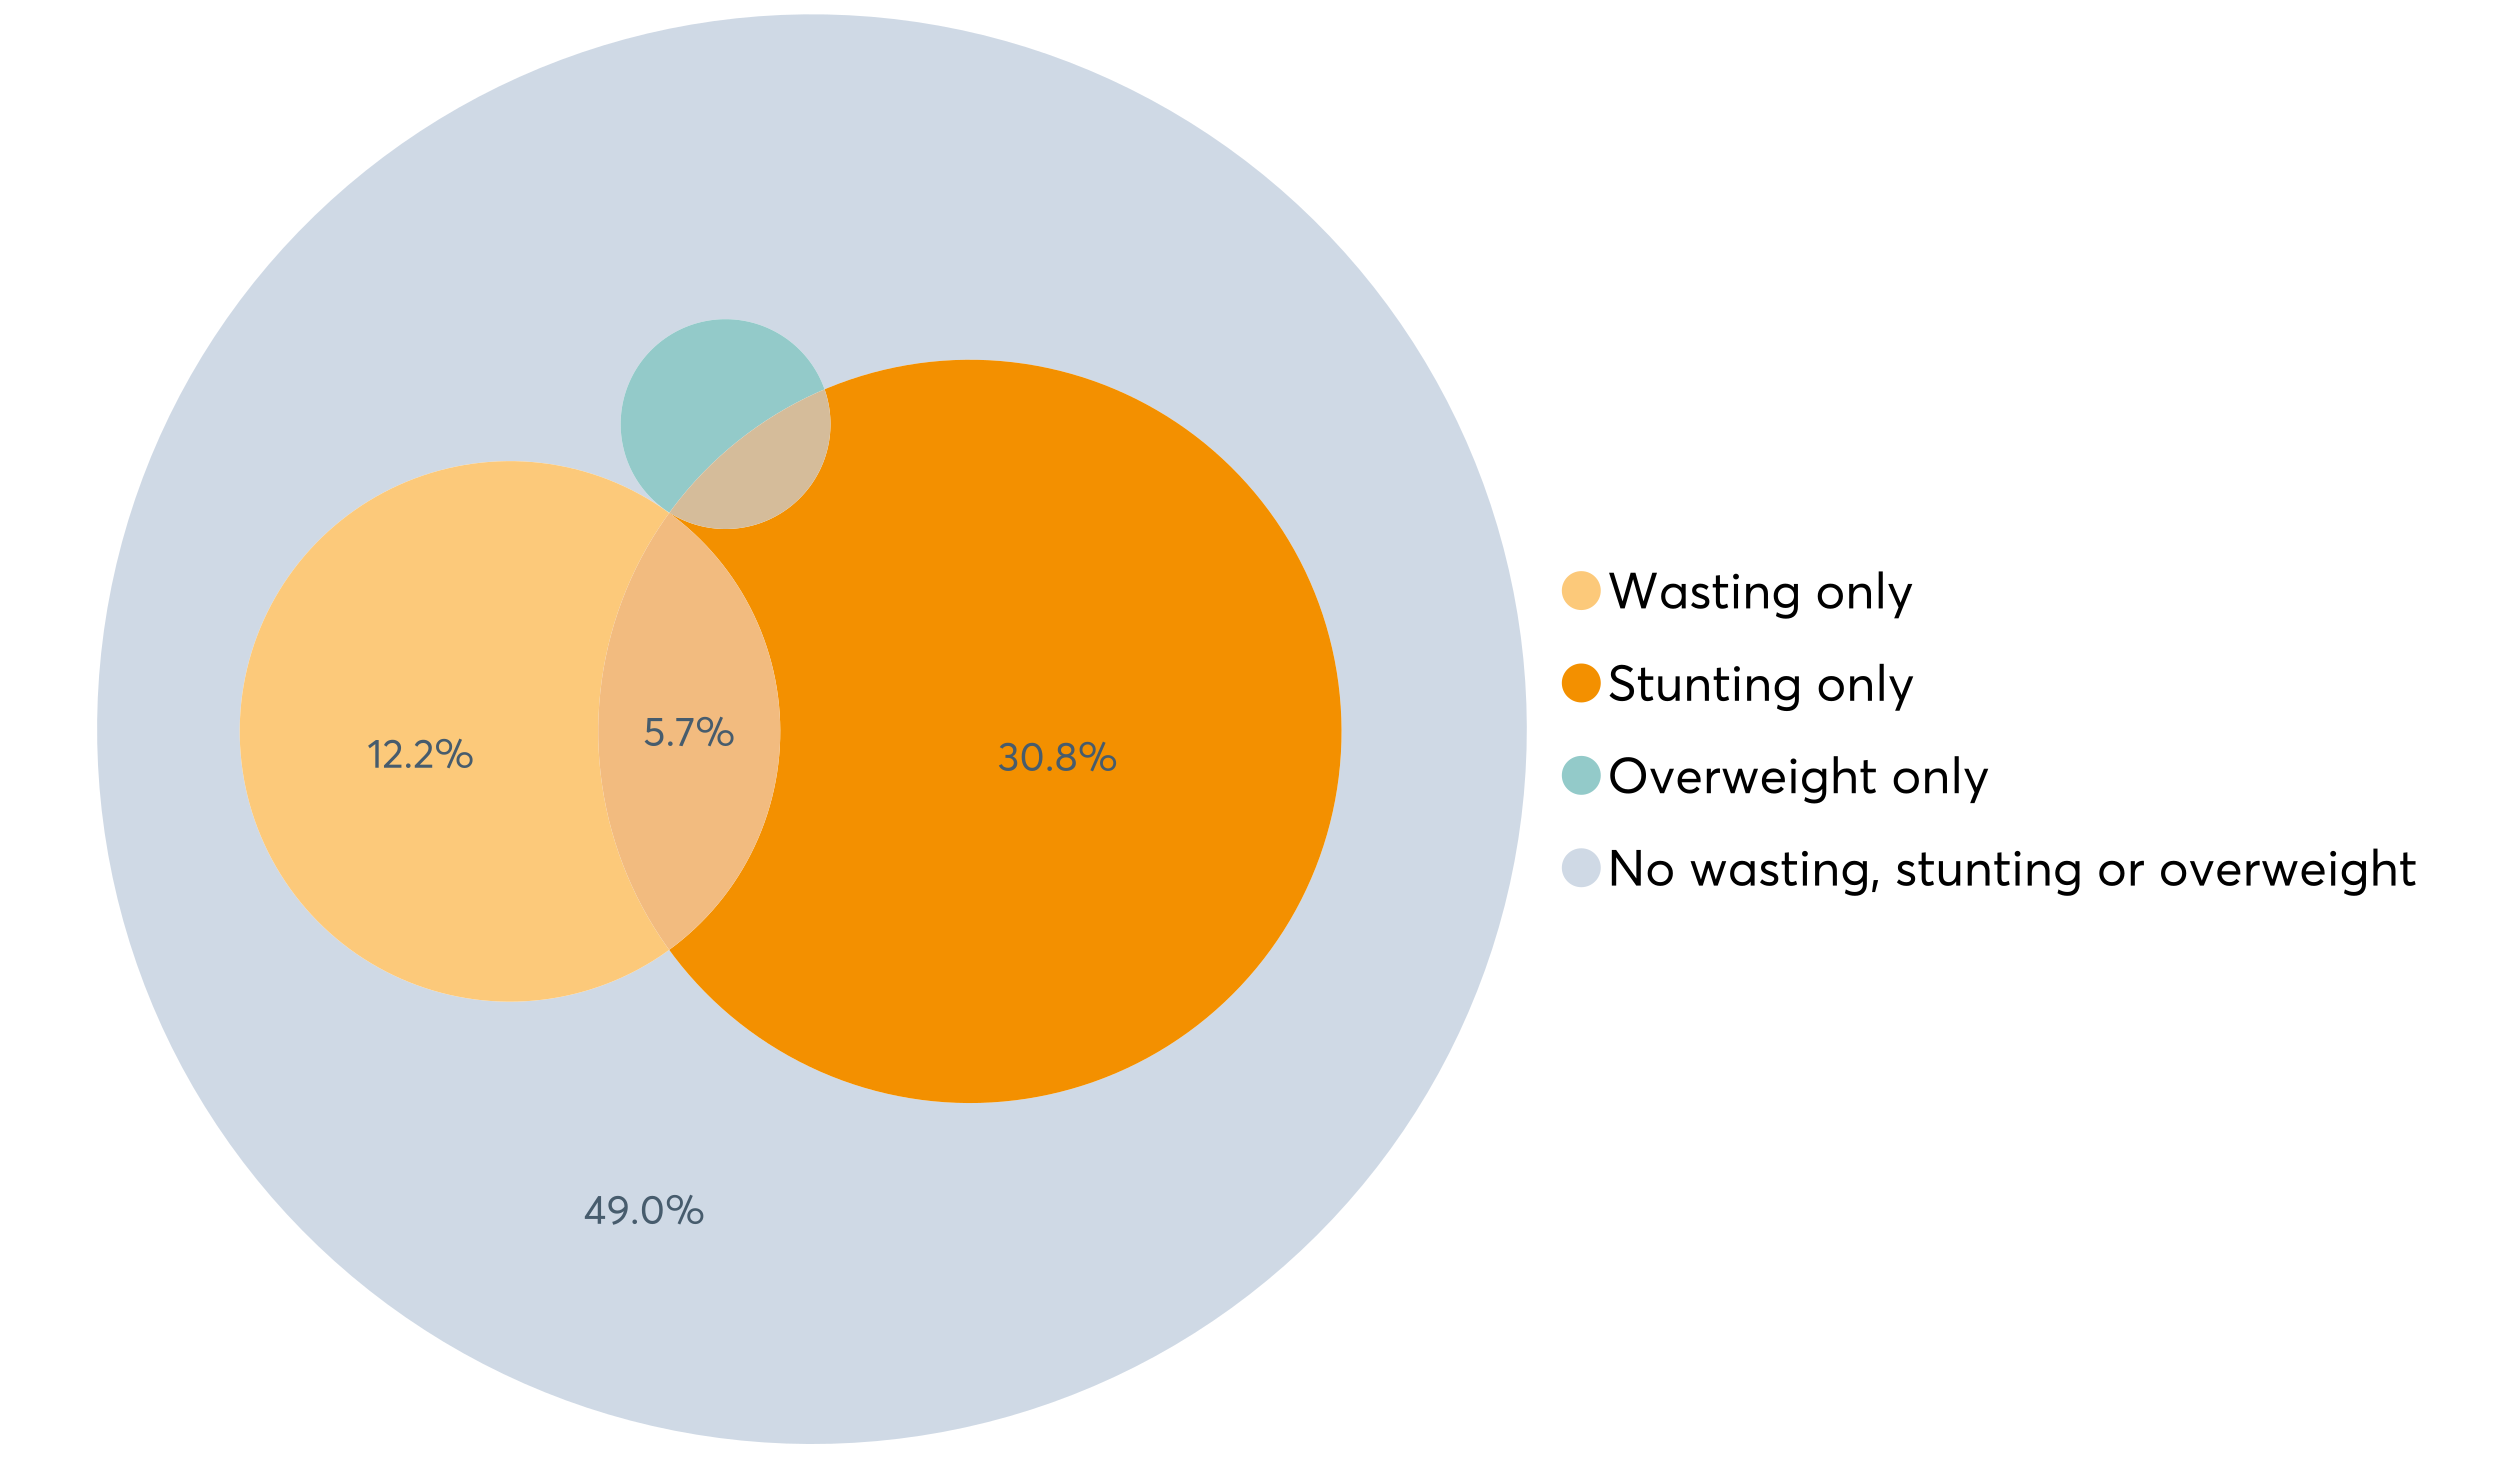 <?xml version="1.0" encoding="UTF-8"?>
<svg xmlns="http://www.w3.org/2000/svg" xmlns:xlink="http://www.w3.org/1999/xlink" width="1234.286pt" height="720pt" viewBox="0 0 1234.286 720" version="1.1">
<defs>
<g>
<symbol overflow="visible" id="glyph0-0">
<path style="stroke:none;" d=""/>
</symbol>
<symbol overflow="visible" id="glyph0-1">
<path style="stroke:none;" d="M 22.234 -17.609 L 24.547 -17.609 L 18.906 0 L 16.828 0 L 12.75 -14.438 L 12.734 -14.438 L 8.578 0 L 6.5 0 L 0.875 -17.609 L 3.172 -17.609 L 7.516 -3.547 L 7.562 -3.547 L 11.531 -17.609 L 13.891 -17.609 L 17.859 -3.5 L 17.891 -3.5 Z M 22.234 -17.609 "/>
</symbol>
<symbol overflow="visible" id="glyph0-2">
<path style="stroke:none;" d="M 11.297 -12.078 L 13.297 -12.078 L 13.297 0 L 11.359 0 L 11.359 -1.906 L 11.344 -1.906 C 10.312 -0.531 8.906 0.156 7.125 0.156 C 5.414 0.156 4 -0.406 2.875 -1.531 C 1.75 -2.656 1.188 -4.129 1.188 -5.953 C 1.188 -7.742 1.742 -9.238 2.859 -10.438 C 3.984 -11.633 5.395 -12.234 7.094 -12.234 C 8.812 -12.234 10.203 -11.578 11.266 -10.266 L 11.297 -10.266 Z M 7.297 -1.688 C 8.422 -1.688 9.379 -2.086 10.172 -2.891 C 10.961 -3.691 11.359 -4.711 11.359 -5.953 C 11.359 -7.191 10.973 -8.238 10.203 -9.094 C 9.441 -9.945 8.477 -10.375 7.312 -10.375 C 6.156 -10.375 5.18 -9.961 4.391 -9.141 C 3.609 -8.328 3.219 -7.266 3.219 -5.953 C 3.219 -4.711 3.594 -3.691 4.344 -2.891 C 5.102 -2.086 6.086 -1.688 7.297 -1.688 Z M 7.297 -1.688 "/>
</symbol>
<symbol overflow="visible" id="glyph0-3">
<path style="stroke:none;" d="M 5.609 0.156 C 3.734 0.156 2.156 -0.426 0.875 -1.594 L 1.906 -3.094 C 2.945 -2.133 4.18 -1.656 5.609 -1.656 C 6.305 -1.656 6.859 -1.812 7.266 -2.125 C 7.68 -2.445 7.891 -2.832 7.891 -3.281 C 7.891 -3.738 7.688 -4.086 7.281 -4.328 C 6.875 -4.566 6.164 -4.859 5.156 -5.203 C 5.094 -5.223 5.047 -5.242 5.016 -5.266 C 3.836 -5.672 2.938 -6.141 2.312 -6.672 C 1.695 -7.203 1.391 -7.973 1.391 -8.984 C 1.391 -9.91 1.766 -10.68 2.516 -11.297 C 3.266 -11.922 4.223 -12.234 5.391 -12.234 C 6.922 -12.234 8.301 -11.738 9.531 -10.75 L 8.484 -9.156 C 7.523 -9.977 6.457 -10.391 5.281 -10.391 C 4.801 -10.391 4.367 -10.258 3.984 -10 C 3.609 -9.738 3.422 -9.398 3.422 -8.984 C 3.422 -8.555 3.609 -8.207 3.984 -7.938 C 4.359 -7.676 4.93 -7.395 5.703 -7.094 C 5.836 -7.039 6.082 -6.945 6.438 -6.812 C 6.789 -6.688 7.023 -6.598 7.141 -6.547 C 7.254 -6.492 7.453 -6.406 7.734 -6.281 C 8.016 -6.164 8.207 -6.078 8.312 -6.016 C 8.414 -5.961 8.566 -5.867 8.766 -5.734 C 8.973 -5.598 9.113 -5.477 9.188 -5.375 C 9.258 -5.281 9.359 -5.148 9.484 -4.984 C 9.609 -4.816 9.695 -4.656 9.75 -4.5 C 9.801 -4.344 9.844 -4.16 9.875 -3.953 C 9.906 -3.742 9.922 -3.523 9.922 -3.297 C 9.922 -2.305 9.547 -1.484 8.797 -0.828 C 8.055 -0.172 6.992 0.156 5.609 0.156 Z M 5.609 0.156 "/>
</symbol>
<symbol overflow="visible" id="glyph0-4">
<path style="stroke:none;" d="M 5.328 0.156 C 3.234 0.156 2.188 -1.094 2.188 -3.594 L 2.188 -10.344 L 0.641 -10.344 L 0.641 -12.078 L 2.188 -12.078 L 2.188 -16.203 L 4.188 -16.422 L 4.188 -12.078 L 8.219 -12.078 L 8.219 -10.344 L 4.188 -10.344 L 4.188 -3.891 C 4.188 -3.148 4.297 -2.602 4.516 -2.25 C 4.742 -1.906 5.133 -1.734 5.688 -1.734 C 6.312 -1.734 6.988 -1.941 7.719 -2.359 L 8.266 -0.594 C 7.367 -0.094 6.391 0.156 5.328 0.156 Z M 5.328 0.156 "/>
</symbol>
<symbol overflow="visible" id="glyph0-5">
<path style="stroke:none;" d="M 3.094 -14.312 C 2.688 -14.312 2.344 -14.445 2.062 -14.719 C 1.789 -15 1.656 -15.336 1.656 -15.734 C 1.656 -16.129 1.789 -16.461 2.062 -16.734 C 2.344 -17.004 2.688 -17.141 3.094 -17.141 C 3.5 -17.141 3.844 -17 4.125 -16.719 C 4.406 -16.438 4.547 -16.109 4.547 -15.734 C 4.547 -15.336 4.406 -15 4.125 -14.719 C 3.844 -14.445 3.5 -14.312 3.094 -14.312 Z M 2.078 0 L 2.078 -12.078 L 4.094 -12.078 L 4.094 0 Z M 2.078 0 "/>
</symbol>
<symbol overflow="visible" id="glyph0-6">
<path style="stroke:none;" d="M 8.344 -12.234 C 9.676 -12.234 10.727 -11.805 11.5 -10.953 C 12.281 -10.098 12.672 -8.836 12.672 -7.172 L 12.672 0 L 10.672 0 L 10.672 -6.594 C 10.672 -9.113 9.688 -10.375 7.719 -10.375 C 6.562 -10.375 5.641 -9.988 4.953 -9.219 C 4.266 -8.445 3.922 -7.383 3.922 -6.031 L 3.922 0 L 1.906 0 L 1.906 -12.078 L 3.922 -12.078 L 3.922 -9.969 L 3.938 -9.969 C 5 -11.477 6.469 -12.234 8.344 -12.234 Z M 8.344 -12.234 "/>
</symbol>
<symbol overflow="visible" id="glyph0-7">
<path style="stroke:none;" d="M 11.094 -12.078 L 13.078 -12.078 L 13.078 -0.922 C 13.078 0.93 12.594 2.391 11.625 3.453 C 10.656 4.523 9.16 5.062 7.141 5.062 C 5.328 5.062 3.691 4.625 2.234 3.75 L 2.703 1.891 C 4.211 2.734 5.66 3.156 7.047 3.156 C 8.348 3.156 9.348 2.816 10.047 2.141 C 10.754 1.473 11.109 0.629 11.109 -0.391 L 11.109 -2.078 L 11.062 -2.078 C 10.051 -0.836 8.688 -0.219 6.969 -0.219 C 5.312 -0.219 3.922 -0.77 2.797 -1.875 C 1.672 -2.988 1.109 -4.43 1.109 -6.203 C 1.109 -7.922 1.66 -9.352 2.766 -10.5 C 3.867 -11.656 5.238 -12.234 6.875 -12.234 C 8.57 -12.234 9.961 -11.617 11.047 -10.391 L 11.094 -10.391 Z M 7.125 -2.109 C 8.332 -2.109 9.305 -2.5 10.047 -3.281 C 10.797 -4.07 11.172 -5.078 11.172 -6.297 C 11.172 -7.492 10.785 -8.469 10.016 -9.219 C 9.242 -9.969 8.281 -10.344 7.125 -10.344 C 5.977 -10.344 5.031 -9.957 4.281 -9.188 C 3.539 -8.426 3.172 -7.457 3.172 -6.281 C 3.172 -5.02 3.551 -4.008 4.312 -3.25 C 5.07 -2.488 6.008 -2.109 7.125 -2.109 Z M 7.125 -2.109 "/>
</symbol>
<symbol overflow="visible" id="glyph0-8">
<path style="stroke:none;" d=""/>
</symbol>
<symbol overflow="visible" id="glyph0-9">
<path style="stroke:none;" d="M 7.422 0.156 C 5.566 0.156 4.062 -0.43 2.906 -1.609 C 1.75 -2.785 1.172 -4.258 1.172 -6.031 C 1.172 -7.801 1.75 -9.273 2.906 -10.453 C 4.062 -11.641 5.566 -12.234 7.422 -12.234 C 9.203 -12.234 10.68 -11.656 11.859 -10.5 C 13.035 -9.344 13.625 -7.852 13.625 -6.031 C 13.625 -4.207 13.035 -2.719 11.859 -1.562 C 10.68 -0.414 9.203 0.156 7.422 0.156 Z M 7.422 -1.688 C 8.598 -1.688 9.586 -2.094 10.391 -2.906 C 11.191 -3.727 11.594 -4.77 11.594 -6.031 C 11.594 -7.301 11.191 -8.344 10.391 -9.156 C 9.598 -9.969 8.609 -10.375 7.422 -10.375 C 6.18 -10.375 5.164 -9.953 4.375 -9.109 C 3.594 -8.273 3.203 -7.242 3.203 -6.016 C 3.203 -4.797 3.594 -3.77 4.375 -2.938 C 5.164 -2.102 6.18 -1.688 7.422 -1.688 Z M 7.422 -1.688 "/>
</symbol>
<symbol overflow="visible" id="glyph0-10">
<path style="stroke:none;" d="M 2.078 0 L 2.078 -18.266 L 4.094 -18.266 L 4.094 0 Z M 2.078 0 "/>
</symbol>
<symbol overflow="visible" id="glyph0-11">
<path style="stroke:none;" d="M 10.344 -12.078 L 12.484 -12.078 L 5.656 4.906 L 3.516 4.906 L 5.688 -0.5 L 0.578 -12.078 L 2.734 -12.078 L 6.656 -2.875 L 6.703 -2.875 Z M 10.344 -12.078 "/>
</symbol>
<symbol overflow="visible" id="glyph0-12">
<path style="stroke:none;" d="M 7.344 0.156 C 4.875 0.156 2.789 -0.754 1.094 -2.578 L 2.484 -4.219 C 3.098 -3.457 3.844 -2.879 4.719 -2.484 C 5.594 -2.086 6.477 -1.891 7.375 -1.891 C 8.457 -1.891 9.328 -2.129 9.984 -2.609 C 10.641 -3.086 10.969 -3.75 10.969 -4.594 C 10.969 -5.051 10.891 -5.445 10.734 -5.781 C 10.578 -6.113 10.305 -6.406 9.922 -6.656 C 9.547 -6.914 9.176 -7.125 8.812 -7.281 C 8.457 -7.438 7.953 -7.641 7.297 -7.891 C 7.18 -7.941 7.086 -7.973 7.016 -7.984 C 6.367 -8.223 5.844 -8.426 5.438 -8.594 C 5.039 -8.77 4.582 -9.016 4.062 -9.328 C 3.539 -9.641 3.133 -9.957 2.844 -10.281 C 2.551 -10.602 2.297 -11.008 2.078 -11.5 C 1.867 -11.988 1.766 -12.531 1.766 -13.125 C 1.766 -14.438 2.285 -15.535 3.328 -16.422 C 4.367 -17.316 5.641 -17.773 7.141 -17.797 C 9.129 -17.797 10.992 -17.109 12.734 -15.734 L 11.406 -14.047 C 10.039 -15.203 8.617 -15.781 7.141 -15.781 C 6.285 -15.781 5.551 -15.551 4.938 -15.094 C 4.32 -14.645 4.016 -14.02 4.016 -13.219 C 4.016 -12.895 4.082 -12.594 4.219 -12.312 C 4.352 -12.039 4.5 -11.816 4.656 -11.641 C 4.82 -11.473 5.113 -11.281 5.531 -11.062 C 5.945 -10.852 6.273 -10.691 6.516 -10.578 C 6.754 -10.473 7.172 -10.305 7.766 -10.078 C 9.586 -9.379 10.785 -8.832 11.359 -8.438 C 12.598 -7.594 13.219 -6.383 13.219 -4.812 C 13.219 -3.258 12.645 -2.039 11.5 -1.156 C 10.352 -0.281 8.969 0.156 7.344 0.156 Z M 7.344 0.156 "/>
</symbol>
<symbol overflow="visible" id="glyph0-13">
<path style="stroke:none;" d="M 10.203 -12.078 L 12.203 -12.078 L 12.203 0 L 10.203 0 L 10.203 -2.016 L 10.172 -2.016 C 9.16 -0.566 7.836 0.156 6.203 0.156 C 4.766 0.156 3.645 -0.258 2.844 -1.094 C 2.051 -1.938 1.656 -3.203 1.656 -4.891 L 1.656 -12.078 L 3.672 -12.078 L 3.672 -5.453 C 3.672 -4.117 3.914 -3.156 4.406 -2.562 C 4.895 -1.977 5.633 -1.688 6.625 -1.688 C 7.613 -1.688 8.457 -2.094 9.156 -2.906 C 9.852 -3.727 10.203 -4.836 10.203 -6.234 Z M 10.203 -12.078 "/>
</symbol>
<symbol overflow="visible" id="glyph0-14">
<path style="stroke:none;" d="M 10.328 0.156 C 7.711 0.156 5.582 -0.691 3.938 -2.391 C 2.289 -4.086 1.469 -6.223 1.469 -8.797 C 1.469 -11.379 2.289 -13.523 3.938 -15.234 C 5.582 -16.941 7.711 -17.797 10.328 -17.797 C 12.836 -17.797 14.926 -16.961 16.594 -15.297 C 18.27 -13.629 19.109 -11.469 19.109 -8.812 C 19.109 -6.164 18.27 -4.008 16.594 -2.344 C 14.926 -0.676 12.836 0.156 10.328 0.156 Z M 10.328 -1.906 C 12.172 -1.906 13.719 -2.555 14.969 -3.859 C 16.219 -5.16 16.844 -6.812 16.844 -8.812 C 16.844 -10.82 16.219 -12.477 14.969 -13.781 C 13.719 -15.082 12.172 -15.734 10.328 -15.734 C 8.391 -15.734 6.801 -15.066 5.562 -13.734 C 4.32 -12.398 3.703 -10.754 3.703 -8.797 C 3.703 -6.848 4.32 -5.211 5.562 -3.891 C 6.801 -2.566 8.391 -1.906 10.328 -1.906 Z M 10.328 -1.906 "/>
</symbol>
<symbol overflow="visible" id="glyph0-15">
<path style="stroke:none;" d="M 10.203 -12.078 L 12.375 -12.078 L 7.469 0 L 5.531 0 L 0.594 -12.078 L 2.75 -12.078 L 6.469 -2.562 L 6.547 -2.562 Z M 10.203 -12.078 "/>
</symbol>
<symbol overflow="visible" id="glyph0-16">
<path style="stroke:none;" d="M 12.562 -6.234 C 12.562 -6.098 12.551 -5.922 12.531 -5.703 L 12.5 -5.406 L 3.203 -5.406 C 3.336 -4.281 3.77 -3.379 4.5 -2.703 C 5.238 -2.023 6.156 -1.688 7.25 -1.688 C 8.656 -1.688 9.785 -2.234 10.641 -3.328 L 12.062 -2.109 C 10.883 -0.598 9.254 0.156 7.172 0.156 C 5.43 0.156 3.992 -0.414 2.859 -1.562 C 1.734 -2.719 1.172 -4.207 1.172 -6.031 C 1.172 -7.832 1.719 -9.316 2.812 -10.484 C 3.914 -11.648 5.297 -12.234 6.953 -12.234 C 8.617 -12.234 9.969 -11.672 11 -10.547 C 12.039 -9.422 12.562 -7.984 12.562 -6.234 Z M 9.406 -9.469 C 8.789 -10.07 8.004 -10.375 7.047 -10.375 C 6.086 -10.375 5.266 -10.078 4.578 -9.484 C 3.891 -8.898 3.457 -8.098 3.281 -7.078 L 10.562 -7.078 C 10.406 -8.078 10.02 -8.875 9.406 -9.469 Z M 9.406 -9.469 "/>
</symbol>
<symbol overflow="visible" id="glyph0-17">
<path style="stroke:none;" d="M 7.891 -12.234 C 8.141 -12.234 8.305 -12.223 8.391 -12.203 L 8.391 -9.969 C 8.023 -10.008 7.758 -10.031 7.594 -10.031 C 6.469 -10.031 5.57 -9.641 4.906 -8.859 C 4.25 -8.078 3.922 -7.066 3.922 -5.828 L 3.922 0 L 1.906 0 L 1.906 -12.078 L 3.922 -12.078 L 3.922 -9.953 L 3.938 -9.953 C 4.883 -11.473 6.203 -12.234 7.891 -12.234 Z M 7.891 -12.234 "/>
</symbol>
<symbol overflow="visible" id="glyph0-18">
<path style="stroke:none;" d="M 16.297 -12.078 L 18.344 -12.078 L 14.141 0 L 12.25 0 L 9.531 -8.812 L 9.5 -8.812 L 6.75 0 L 4.906 0 L 0.719 -12.078 L 2.75 -12.078 L 5.828 -3.047 L 5.875 -3.047 L 8.641 -12.078 L 10.375 -12.078 L 13.172 -3.047 L 13.219 -3.047 Z M 16.297 -12.078 "/>
</symbol>
<symbol overflow="visible" id="glyph0-19">
<path style="stroke:none;" d="M 8.406 -12.234 C 9.781 -12.234 10.852 -11.816 11.625 -10.984 C 12.406 -10.16 12.797 -8.914 12.797 -7.25 L 12.797 0 L 10.797 0 L 10.797 -6.672 C 10.797 -9.141 9.812 -10.375 7.844 -10.375 C 6.633 -10.375 5.676 -9.992 4.969 -9.234 C 4.27 -8.473 3.922 -7.422 3.922 -6.078 L 3.922 0 L 1.906 0 L 1.906 -18.266 L 3.922 -18.266 L 3.922 -10.094 L 3.969 -10.094 C 4.977 -11.52 6.457 -12.234 8.406 -12.234 Z M 8.406 -12.234 "/>
</symbol>
<symbol overflow="visible" id="glyph0-20">
<path style="stroke:none;" d="M 14.359 -17.609 L 16.531 -17.609 L 16.531 0 L 14.312 0 L 4.438 -13.891 L 4.391 -13.891 L 4.391 0 L 2.234 0 L 2.234 -17.609 L 4.359 -17.609 L 14.312 -3.578 L 14.359 -3.578 Z M 14.359 -17.609 "/>
</symbol>
<symbol overflow="visible" id="glyph0-21">
<path style="stroke:none;" d="M 0.797 3.219 L 1.594 -2.734 L 3.797 -2.734 L 2.281 3.219 Z M 0.797 3.219 "/>
</symbol>
<symbol overflow="visible" id="glyph1-0">
<path style="stroke:none;" d=""/>
</symbol>
<symbol overflow="visible" id="glyph1-1">
<path style="stroke:none;" d="M 5.688 -8.688 C 6.945 -8.688 8 -8.289 8.844 -7.5 C 9.688 -6.707 10.109 -5.648 10.109 -4.328 C 10.109 -3.023 9.648 -1.953 8.734 -1.109 C 7.816 -0.273 6.688 0.141 5.344 0.141 C 4.395 0.141 3.52 -0.062 2.719 -0.469 C 1.914 -0.875 1.273 -1.438 0.797 -2.156 L 2.047 -3.109 C 2.367 -2.586 2.805 -2.176 3.359 -1.875 C 3.91 -1.582 4.531 -1.438 5.219 -1.438 C 6.113 -1.438 6.867 -1.711 7.484 -2.266 C 8.098 -2.816 8.406 -3.508 8.406 -4.344 C 8.406 -5.238 8.098 -5.941 7.484 -6.453 C 6.867 -6.961 6.125 -7.219 5.25 -7.219 C 4.207 -7.219 3.398 -6.961 2.828 -6.453 L 1.859 -6.766 L 2.25 -13.703 L 9.484 -13.703 L 9.484 -12.141 L 3.828 -12.141 L 3.609 -8.297 C 4.367 -8.555 5.062 -8.688 5.688 -8.688 Z M 5.688 -8.688 "/>
</symbol>
<symbol overflow="visible" id="glyph1-2">
<path style="stroke:none;" d="M 2.406 0.125 C 2.07 0.125 1.797 0.016 1.578 -0.203 C 1.359 -0.422 1.25 -0.688 1.25 -1 C 1.25 -1.312 1.359 -1.578 1.578 -1.797 C 1.797 -2.023 2.07 -2.141 2.406 -2.141 C 2.719 -2.141 2.984 -2.023 3.203 -1.797 C 3.43 -1.578 3.547 -1.312 3.547 -1 C 3.547 -0.688 3.43 -0.422 3.203 -0.203 C 2.984 0.016 2.719 0.125 2.406 0.125 Z M 2.406 0.125 "/>
</symbol>
<symbol overflow="visible" id="glyph1-3">
<path style="stroke:none;" d="M 0.531 -13.703 L 9.016 -13.703 L 9.016 -12.516 L 3.594 0.234 L 1.906 -0.094 L 7.156 -12.141 L 0.531 -12.141 Z M 0.531 -13.703 "/>
</symbol>
<symbol overflow="visible" id="glyph1-4">
<path style="stroke:none;" d="M 7.531 0.344 L 6.219 -0.219 L 12.422 -14.391 L 13.734 -13.812 Z M 4.859 -6.438 C 3.742 -6.438 2.801 -6.801 2.031 -7.531 C 1.27 -8.27 0.891 -9.223 0.891 -10.391 C 0.891 -11.473 1.258 -12.391 2 -13.141 C 2.738 -13.898 3.691 -14.281 4.859 -14.281 C 5.984 -14.281 6.93 -13.922 7.703 -13.203 C 8.473 -12.484 8.859 -11.547 8.859 -10.391 C 8.859 -9.285 8.484 -8.348 7.734 -7.578 C 6.992 -6.816 6.035 -6.438 4.859 -6.438 Z M 4.891 -7.719 C 5.641 -7.719 6.254 -7.973 6.734 -8.484 C 7.211 -8.992 7.453 -9.625 7.453 -10.375 C 7.453 -11.145 7.203 -11.77 6.703 -12.25 C 6.211 -12.738 5.609 -12.984 4.891 -12.984 C 4.129 -12.984 3.508 -12.734 3.031 -12.234 C 2.551 -11.734 2.312 -11.113 2.312 -10.375 C 2.312 -9.582 2.555 -8.941 3.047 -8.453 C 3.535 -7.961 4.148 -7.719 4.891 -7.719 Z M 14.969 0.125 C 13.852 0.125 12.91 -0.238 12.141 -0.969 C 11.379 -1.707 11 -2.656 11 -3.812 C 11 -4.895 11.367 -5.816 12.109 -6.578 C 12.859 -7.336 13.812 -7.719 14.969 -7.719 C 16.082 -7.719 17.023 -7.348 17.797 -6.609 C 18.566 -5.879 18.953 -4.945 18.953 -3.812 C 18.953 -2.707 18.582 -1.773 17.844 -1.016 C 17.113 -0.254 16.156 0.125 14.969 0.125 Z M 14.969 -1.156 C 15.738 -1.156 16.363 -1.406 16.844 -1.906 C 17.32 -2.414 17.562 -3.039 17.562 -3.781 C 17.562 -4.57 17.312 -5.207 16.812 -5.688 C 16.312 -6.176 15.695 -6.422 14.969 -6.422 C 14.219 -6.422 13.602 -6.164 13.125 -5.656 C 12.656 -5.156 12.422 -4.531 12.422 -3.781 C 12.422 -3.008 12.664 -2.379 13.156 -1.891 C 13.645 -1.398 14.25 -1.156 14.969 -1.156 Z M 14.969 -1.156 "/>
</symbol>
<symbol overflow="visible" id="glyph1-5">
<path style="stroke:none;" d="M 6.984 0 L 6.984 -2.406 L 0.625 -2.406 L 0.625 -3.609 L 7.234 -13.703 L 8.656 -13.703 L 8.656 -3.922 L 10.641 -3.922 L 10.641 -2.406 L 8.656 -2.406 L 8.656 0 Z M 2.625 -3.891 L 7.016 -3.891 L 7.016 -10.641 Z M 2.625 -3.891 "/>
</symbol>
<symbol overflow="visible" id="glyph1-6">
<path style="stroke:none;" d="M 5.688 -13.812 C 7.051 -13.812 8.191 -13.312 9.109 -12.312 C 10.023 -11.32 10.484 -10.031 10.484 -8.438 C 10.484 -7.238 10.273 -6.109 9.859 -5.047 C 9.453 -3.984 8.91 -3.082 8.234 -2.344 C 7.555 -1.602 6.797 -0.988 5.953 -0.5 C 5.109 -0.02 4.234 0.305 3.328 0.484 L 2.844 -0.953 C 4.207 -1.297 5.398 -1.906 6.422 -2.781 C 7.453 -3.656 8.16 -4.801 8.547 -6.219 L 8.516 -6.234 C 7.598 -5.43 6.461 -5.031 5.109 -5.031 C 3.898 -5.031 2.898 -5.422 2.109 -6.203 C 1.328 -6.984 0.938 -8.023 0.938 -9.328 C 0.938 -10.609 1.391 -11.676 2.297 -12.531 C 3.203 -13.383 4.332 -13.812 5.688 -13.812 Z M 5.469 -6.578 C 6.156 -6.578 6.801 -6.75 7.406 -7.094 C 8.008 -7.438 8.492 -7.895 8.859 -8.469 L 8.859 -8.578 C 8.859 -9.68 8.562 -10.57 7.969 -11.25 C 7.375 -11.926 6.617 -12.266 5.703 -12.266 C 4.797 -12.266 4.055 -11.977 3.484 -11.406 C 2.91 -10.832 2.625 -10.141 2.625 -9.328 C 2.625 -8.504 2.883 -7.836 3.406 -7.328 C 3.926 -6.828 4.613 -6.578 5.469 -6.578 Z M 5.469 -6.578 "/>
</symbol>
<symbol overflow="visible" id="glyph1-7">
<path style="stroke:none;" d="M 6.266 0.125 C 4.734 0.125 3.488 -0.488 2.531 -1.719 C 1.582 -2.945 1.109 -4.656 1.109 -6.844 C 1.109 -8.914 1.566 -10.594 2.484 -11.875 C 3.41 -13.164 4.672 -13.812 6.266 -13.812 C 7.785 -13.812 9.02 -13.195 9.969 -11.969 C 10.926 -10.738 11.406 -9.031 11.406 -6.844 C 11.406 -4.77 10.945 -3.086 10.031 -1.797 C 9.125 -0.516 7.867 0.125 6.266 0.125 Z M 6.266 -1.438 C 7.348 -1.438 8.191 -1.922 8.797 -2.891 C 9.398 -3.859 9.703 -5.176 9.703 -6.844 C 9.703 -8.551 9.383 -9.879 8.75 -10.828 C 8.125 -11.785 7.297 -12.266 6.266 -12.266 C 5.18 -12.266 4.332 -11.773 3.719 -10.797 C 3.113 -9.816 2.812 -8.5 2.812 -6.844 C 2.812 -5.133 3.125 -3.805 3.75 -2.859 C 4.383 -1.91 5.223 -1.438 6.266 -1.438 Z M 6.266 -1.438 "/>
</symbol>
<symbol overflow="visible" id="glyph1-8">
<path style="stroke:none;" d="M 3.984 0 L 3.984 -11.656 L 1.25 -9.609 L 0.422 -10.859 L 4.266 -13.703 L 5.656 -13.703 L 5.656 0 Z M 3.984 0 "/>
</symbol>
<symbol overflow="visible" id="glyph1-9">
<path style="stroke:none;" d="M 3.328 -1.531 L 9.406 -1.531 L 9.406 0 L 0.797 0 L 0.781 -1.156 L 5.469 -5.938 C 6.156 -6.656 6.676 -7.289 7.031 -7.844 C 7.383 -8.406 7.562 -8.992 7.562 -9.609 C 7.562 -10.367 7.32 -10.992 6.844 -11.484 C 6.363 -11.984 5.742 -12.234 4.984 -12.234 C 3.672 -12.234 2.688 -11.613 2.031 -10.375 L 0.797 -11.219 C 1.672 -12.945 3.098 -13.812 5.078 -13.812 C 6.223 -13.812 7.203 -13.445 8.016 -12.719 C 8.828 -11.988 9.234 -11.016 9.234 -9.797 C 9.234 -9.004 9.051 -8.25 8.688 -7.531 C 8.332 -6.812 7.734 -6.031 6.891 -5.188 L 3.328 -1.578 Z M 3.328 -1.531 "/>
</symbol>
<symbol overflow="visible" id="glyph1-10">
<path style="stroke:none;" d="M 7.344 -7.094 C 8.07 -6.812 8.641 -6.375 9.047 -5.781 C 9.461 -5.188 9.672 -4.484 9.672 -3.672 C 9.672 -2.555 9.25 -1.645 8.406 -0.938 C 7.57 -0.227 6.52 0.125 5.25 0.125 C 4.113 0.125 3.133 -0.117 2.312 -0.609 C 1.5 -1.109 0.914 -1.77 0.562 -2.594 L 2.016 -3.266 C 2.555 -2.055 3.598 -1.453 5.141 -1.453 C 5.941 -1.453 6.613 -1.68 7.156 -2.141 C 7.695 -2.598 7.969 -3.191 7.969 -3.922 C 7.969 -4.617 7.707 -5.195 7.188 -5.656 C 6.676 -6.125 5.938 -6.359 4.969 -6.359 L 3.828 -6.359 L 3.828 -7.828 L 5.156 -7.828 C 5.988 -7.828 6.609 -8.035 7.016 -8.453 C 7.43 -8.867 7.641 -9.391 7.641 -10.016 C 7.641 -10.672 7.391 -11.203 6.891 -11.609 C 6.398 -12.023 5.789 -12.234 5.062 -12.234 C 3.883 -12.234 2.992 -11.789 2.391 -10.906 L 1.031 -11.641 C 1.406 -12.305 1.941 -12.832 2.641 -13.219 C 3.336 -13.613 4.16 -13.812 5.109 -13.812 C 6.316 -13.812 7.316 -13.488 8.109 -12.844 C 8.91 -12.195 9.312 -11.328 9.312 -10.234 C 9.312 -9.555 9.141 -8.941 8.797 -8.391 C 8.453 -7.836 7.969 -7.414 7.344 -7.125 Z M 7.344 -7.094 "/>
</symbol>
<symbol overflow="visible" id="glyph1-11">
<path style="stroke:none;" d="M 7.938 -7.422 C 8.719 -7.16 9.348 -6.711 9.828 -6.078 C 10.305 -5.441 10.547 -4.672 10.547 -3.766 C 10.547 -2.609 10.086 -1.672 9.172 -0.953 C 8.254 -0.234 7.102 0.125 5.719 0.125 C 4.32 0.125 3.172 -0.242 2.266 -0.984 C 1.367 -1.723 0.922 -2.648 0.922 -3.766 C 0.922 -4.672 1.16 -5.441 1.641 -6.078 C 2.117 -6.711 2.742 -7.16 3.516 -7.422 L 3.516 -7.438 C 3.004 -7.594 2.555 -7.938 2.172 -8.469 C 1.785 -9 1.594 -9.617 1.594 -10.328 C 1.594 -11.398 1.977 -12.25 2.75 -12.875 C 3.52 -13.5 4.508 -13.812 5.719 -13.812 C 6.957 -13.812 7.957 -13.492 8.719 -12.859 C 9.488 -12.223 9.875 -11.379 9.875 -10.328 C 9.875 -9.641 9.676 -9.023 9.281 -8.484 C 8.883 -7.941 8.438 -7.594 7.938 -7.438 Z M 5.719 -12.328 C 4.977 -12.328 4.375 -12.117 3.906 -11.703 C 3.438 -11.285 3.203 -10.785 3.203 -10.203 C 3.203 -9.578 3.438 -9.078 3.906 -8.703 C 4.375 -8.328 4.977 -8.141 5.719 -8.141 C 6.477 -8.141 7.094 -8.328 7.562 -8.703 C 8.039 -9.078 8.281 -9.578 8.281 -10.203 C 8.281 -10.816 8.035 -11.32 7.547 -11.719 C 7.055 -12.125 6.445 -12.328 5.719 -12.328 Z M 5.719 -1.391 C 6.633 -1.391 7.379 -1.641 7.953 -2.141 C 8.523 -2.641 8.812 -3.242 8.812 -3.953 C 8.812 -4.734 8.523 -5.363 7.953 -5.844 C 7.379 -6.332 6.633 -6.578 5.719 -6.578 C 4.789 -6.578 4.039 -6.332 3.469 -5.844 C 2.895 -5.363 2.609 -4.734 2.609 -3.953 C 2.609 -3.211 2.906 -2.598 3.5 -2.109 C 4.102 -1.629 4.844 -1.391 5.719 -1.391 Z M 5.719 -1.391 "/>
</symbol>
</g>
</defs>
<g id="surface152961">
<path style=" stroke:none;fill-rule:nonzero;fill:rgb(98.824%,78.824%,47.843%);fill-opacity:1;" d="M 790.324 291.582 C 790.324 296.891 786.02 301.195 780.711 301.195 C 775.398 301.195 771.094 296.891 771.094 291.582 C 771.094 286.273 775.398 281.969 780.711 281.969 C 786.02 281.969 790.324 286.273 790.324 291.582 "/>
<g style="fill:rgb(0%,0%,0%);fill-opacity:1;">
  <use xlink:href="#glyph0-1" x="793.543" y="300.387"/>
  <use xlink:href="#glyph0-2" x="818.944" y="300.387"/>
  <use xlink:href="#glyph0-3" x="834.026" y="300.387"/>
  <use xlink:href="#glyph0-4" x="844.965" y="300.387"/>
  <use xlink:href="#glyph0-5" x="853.994" y="300.387"/>
  <use xlink:href="#glyph0-6" x="860.195" y="300.387"/>
  <use xlink:href="#glyph0-7" x="874.583" y="300.387"/>
  <use xlink:href="#glyph0-8" x="889.441" y="300.387"/>
  <use xlink:href="#glyph0-9" x="896.263" y="300.387"/>
  <use xlink:href="#glyph0-6" x="911.072" y="300.387"/>
  <use xlink:href="#glyph0-10" x="925.459" y="300.387"/>
  <use xlink:href="#glyph0-11" x="931.66" y="300.387"/>
</g>
<path style=" stroke:none;fill-rule:nonzero;fill:rgb(95.294%,56.471%,0%);fill-opacity:1;" d="M 790.324 337.195 C 790.324 342.504 786.02 346.809 780.711 346.809 C 775.398 346.809 771.094 342.504 771.094 337.195 C 771.094 331.883 775.398 327.578 780.711 327.578 C 786.02 327.578 790.324 331.883 790.324 337.195 "/>
<g style="fill:rgb(0%,0%,0%);fill-opacity:1;">
  <use xlink:href="#glyph0-12" x="793.543" y="346"/>
  <use xlink:href="#glyph0-4" x="808.029" y="346"/>
  <use xlink:href="#glyph0-13" x="817.059" y="346"/>
  <use xlink:href="#glyph0-6" x="831.049" y="346"/>
  <use xlink:href="#glyph0-4" x="845.436" y="346"/>
  <use xlink:href="#glyph0-5" x="854.465" y="346"/>
  <use xlink:href="#glyph0-6" x="860.667" y="346"/>
  <use xlink:href="#glyph0-7" x="875.054" y="346"/>
  <use xlink:href="#glyph0-8" x="889.913" y="346"/>
  <use xlink:href="#glyph0-9" x="896.734" y="346"/>
  <use xlink:href="#glyph0-6" x="911.543" y="346"/>
  <use xlink:href="#glyph0-10" x="925.93" y="346"/>
  <use xlink:href="#glyph0-11" x="932.132" y="346"/>
</g>
<path style=" stroke:none;fill-rule:nonzero;fill:rgb(57.647%,79.216%,78.824%);fill-opacity:1;" d="M 790.324 382.805 C 790.324 388.117 786.02 392.422 780.711 392.422 C 775.398 392.422 771.094 388.117 771.094 382.805 C 771.094 377.496 775.398 373.191 780.711 373.191 C 786.02 373.191 790.324 377.496 790.324 382.805 "/>
<g style="fill:rgb(0%,0%,0%);fill-opacity:1;">
  <use xlink:href="#glyph0-14" x="793.543" y="391.613"/>
  <use xlink:href="#glyph0-15" x="814.107" y="391.613"/>
  <use xlink:href="#glyph0-16" x="827.08" y="391.613"/>
  <use xlink:href="#glyph0-17" x="840.773" y="391.613"/>
  <use xlink:href="#glyph0-18" x="849.628" y="391.613"/>
  <use xlink:href="#glyph0-16" x="868.679" y="391.613"/>
  <use xlink:href="#glyph0-5" x="882.372" y="391.613"/>
  <use xlink:href="#glyph0-7" x="888.573" y="391.613"/>
  <use xlink:href="#glyph0-19" x="903.432" y="391.613"/>
  <use xlink:href="#glyph0-4" x="917.918" y="391.613"/>
  <use xlink:href="#glyph0-8" x="926.947" y="391.613"/>
  <use xlink:href="#glyph0-9" x="933.769" y="391.613"/>
  <use xlink:href="#glyph0-6" x="948.578" y="391.613"/>
  <use xlink:href="#glyph0-10" x="962.965" y="391.613"/>
  <use xlink:href="#glyph0-11" x="969.166" y="391.613"/>
</g>
<path style=" stroke:none;fill-rule:nonzero;fill:rgb(81.176%,85.098%,89.804%);fill-opacity:1;" d="M 790.324 428.418 C 790.324 433.727 786.02 438.031 780.711 438.031 C 775.398 438.031 771.094 433.727 771.094 428.418 C 771.094 423.109 775.398 418.805 780.711 418.805 C 786.02 418.805 790.324 423.109 790.324 428.418 "/>
<g style="fill:rgb(0%,0%,0%);fill-opacity:1;">
  <use xlink:href="#glyph0-20" x="793.543" y="437.223"/>
  <use xlink:href="#glyph0-9" x="812.296" y="437.223"/>
  <use xlink:href="#glyph0-8" x="827.105" y="437.223"/>
  <use xlink:href="#glyph0-18" x="833.926" y="437.223"/>
  <use xlink:href="#glyph0-2" x="852.977" y="437.223"/>
  <use xlink:href="#glyph0-3" x="868.059" y="437.223"/>
  <use xlink:href="#glyph0-4" x="878.998" y="437.223"/>
  <use xlink:href="#glyph0-5" x="888.027" y="437.223"/>
  <use xlink:href="#glyph0-6" x="894.229" y="437.223"/>
  <use xlink:href="#glyph0-7" x="908.616" y="437.223"/>
  <use xlink:href="#glyph0-21" x="923.474" y="437.223"/>
  <use xlink:href="#glyph0-8" x="928.808" y="437.223"/>
  <use xlink:href="#glyph0-3" x="935.629" y="437.223"/>
  <use xlink:href="#glyph0-4" x="946.568" y="437.223"/>
  <use xlink:href="#glyph0-13" x="955.598" y="437.223"/>
  <use xlink:href="#glyph0-6" x="969.588" y="437.223"/>
  <use xlink:href="#glyph0-4" x="983.975" y="437.223"/>
  <use xlink:href="#glyph0-5" x="993.004" y="437.223"/>
  <use xlink:href="#glyph0-6" x="999.206" y="437.223"/>
  <use xlink:href="#glyph0-7" x="1013.593" y="437.223"/>
  <use xlink:href="#glyph0-8" x="1028.452" y="437.223"/>
  <use xlink:href="#glyph0-9" x="1035.273" y="437.223"/>
  <use xlink:href="#glyph0-17" x="1050.082" y="437.223"/>
  <use xlink:href="#glyph0-8" x="1058.938" y="437.223"/>
  <use xlink:href="#glyph0-9" x="1065.759" y="437.223"/>
  <use xlink:href="#glyph0-15" x="1080.568" y="437.223"/>
  <use xlink:href="#glyph0-16" x="1093.541" y="437.223"/>
  <use xlink:href="#glyph0-17" x="1107.234" y="437.223"/>
  <use xlink:href="#glyph0-18" x="1116.09" y="437.223"/>
  <use xlink:href="#glyph0-16" x="1135.14" y="437.223"/>
  <use xlink:href="#glyph0-5" x="1148.833" y="437.223"/>
  <use xlink:href="#glyph0-7" x="1155.034" y="437.223"/>
  <use xlink:href="#glyph0-19" x="1169.893" y="437.223"/>
  <use xlink:href="#glyph0-4" x="1184.379" y="437.223"/>
</g>
<path style=" stroke:none;fill-rule:nonzero;fill:rgb(81.176%,85.098%,89.804%);fill-opacity:1;" d="M 410.48 712.809 L 421.613 712.332 L 432.727 711.5 L 443.805 710.32 L 454.844 708.789 L 465.828 706.914 L 476.746 704.691 L 487.59 702.125 L 498.348 699.215 L 509.008 695.969 L 519.559 692.387 L 529.992 688.477 L 540.297 684.234 L 550.465 679.672 L 560.48 674.793 L 570.34 669.598 L 580.027 664.094 L 589.539 658.285 L 598.863 652.18 L 607.988 645.785 L 616.906 639.105 L 625.609 632.145 L 634.09 624.914 L 642.336 617.422 L 650.34 609.672 L 658.098 601.672 L 665.598 593.43 L 672.836 584.957 L 679.801 576.258 L 686.488 567.348 L 692.895 558.227 L 699.004 548.91 L 704.82 539.402 L 710.332 529.719 L 715.535 519.867 L 720.426 509.852 L 724.996 499.691 L 729.246 489.387 L 733.168 478.957 L 736.758 468.41 L 740.012 457.75 L 742.93 446.996 L 745.504 436.156 L 747.734 425.238 L 749.621 414.254 L 751.16 403.219 L 752.352 392.141 L 753.191 381.027 L 753.68 369.895 L 753.816 358.754 L 753.602 347.613 L 753.035 336.484 L 752.117 325.379 L 750.848 314.309 L 749.23 303.281 L 747.266 292.312 L 744.957 281.41 L 742.305 270.59 L 739.312 259.855 L 735.98 249.219 L 732.316 238.695 L 728.324 228.293 L 724.004 218.023 L 719.359 207.895 L 714.398 197.914 L 709.125 188.098 L 703.547 178.453 L 697.664 168.988 L 691.484 159.715 L 685.02 150.641 L 678.266 141.773 L 671.238 133.125 L 663.941 124.703 L 656.383 116.52 L 648.57 108.574 L 640.508 100.879 L 632.211 93.441 L 623.68 86.273 L 614.926 79.375 L 605.961 72.758 L 596.793 66.426 L 587.426 60.391 L 577.875 54.648 L 568.148 49.215 L 558.254 44.09 L 548.203 39.277 L 538.004 34.785 L 527.668 30.621 L 517.207 26.781 L 506.629 23.273 L 495.949 20.105 L 485.172 17.273 L 474.309 14.781 L 463.375 12.637 L 452.379 10.836 L 441.328 9.383 L 430.242 8.281 L 419.121 7.531 L 407.988 7.129 L 396.844 7.082 L 385.703 7.387 L 374.582 8.039 L 363.484 9.047 L 352.422 10.402 L 341.41 12.105 L 330.457 14.156 L 319.574 16.551 L 308.773 19.289 L 298.062 22.367 L 287.457 25.781 L 276.961 29.527 L 266.59 33.602 L 256.355 38.004 L 246.262 42.727 L 236.32 47.766 L 226.547 53.117 L 216.945 58.773 L 207.527 64.73 L 198.305 70.98 L 189.281 77.52 L 180.469 84.34 L 171.875 91.438 L 163.512 98.801 L 155.387 106.422 L 147.504 114.301 L 139.871 122.422 L 132.504 130.777 L 125.398 139.363 L 118.57 148.172 L 112.027 157.188 L 105.766 166.406 L 99.805 175.82 L 94.137 185.418 L 88.781 195.188 L 83.734 205.121 L 79 215.211 L 74.59 225.445 L 70.508 235.812 L 66.75 246.305 L 63.328 256.906 L 60.242 267.613 L 57.496 278.414 L 55.09 289.293 L 53.031 300.246 L 51.316 311.258 L 49.953 322.316 L 48.938 333.414 L 48.273 344.535 L 47.961 355.676 L 48 366.82 L 48.391 377.953 L 49.137 389.074 L 50.227 400.164 L 51.672 411.211 L 53.461 422.211 L 55.598 433.148 L 58.078 444.012 L 60.902 454.789 L 64.066 465.477 L 67.562 476.055 L 71.391 486.52 L 75.551 496.859 L 80.031 507.059 L 84.836 517.117 L 89.953 527.016 L 95.379 536.746 L 101.113 546.301 L 107.145 555.672 L 113.465 564.848 L 120.078 573.82 L 126.965 582.578 L 134.129 591.113 L 141.559 599.418 L 149.246 607.484 L 157.184 615.305 L 165.363 622.871 L 173.781 630.176 L 182.422 637.211 L 191.281 643.969 L 200.352 650.441 L 209.621 656.629 L 219.078 662.52 L 228.719 668.105 L 238.531 673.387 L 248.508 678.355 L 258.633 683.008 L 268.902 687.336 L 279.301 691.34 L 289.82 695.012 L 300.453 698.352 L 311.184 701.355 L 322.004 704.016 L 332.902 706.332 L 343.871 708.309 L 354.895 709.934 L 365.965 711.211 L 377.07 712.137 L 388.195 712.715 L 399.34 712.938 Z M 472.254 544.488 L 466.465 544.191 L 460.691 543.707 L 454.938 543.043 L 449.207 542.199 L 443.504 541.172 L 437.836 539.969 L 432.211 538.582 L 426.633 537.023 L 421.105 535.289 L 415.633 533.379 L 410.227 531.297 L 404.887 529.047 L 399.625 526.625 L 394.438 524.043 L 389.336 521.297 L 384.324 518.391 L 379.406 515.328 L 374.586 512.113 L 369.871 508.746 L 365.266 505.234 L 360.77 501.574 L 356.395 497.777 L 352.141 493.844 L 348.016 489.777 L 344.02 485.586 L 340.156 481.266 L 336.43 476.828 L 332.848 472.273 L 330.391 468.938 L 330.094 469.16 L 326.645 471.578 L 323.121 473.887 L 319.523 476.082 L 315.859 478.16 L 312.133 480.125 L 308.344 481.973 L 304.5 483.695 L 300.605 485.301 L 296.66 486.777 L 292.672 488.133 L 288.641 489.359 L 284.574 490.461 L 280.473 491.43 L 276.344 492.27 L 272.191 492.98 L 268.02 493.559 L 263.828 494.004 L 259.629 494.32 L 255.418 494.5 L 251.203 494.551 L 246.992 494.465 L 242.785 494.246 L 238.586 493.895 L 234.402 493.414 L 230.234 492.797 L 226.086 492.051 L 221.965 491.176 L 217.875 490.168 L 213.816 489.035 L 209.797 487.773 L 205.82 486.383 L 201.887 484.871 L 198.004 483.234 L 194.176 481.473 L 190.406 479.594 L 186.695 477.598 L 183.051 475.484 L 179.473 473.258 L 175.969 470.918 L 172.539 468.473 L 169.191 465.918 L 165.922 463.258 L 162.738 460.496 L 159.648 457.633 L 156.645 454.68 L 153.738 451.629 L 150.93 448.488 L 148.223 445.262 L 145.617 441.949 L 143.117 438.555 L 140.727 435.086 L 138.445 431.543 L 136.277 427.93 L 134.227 424.25 L 132.293 420.508 L 130.477 416.707 L 128.781 412.852 L 127.211 408.941 L 125.762 404.984 L 124.438 400.984 L 123.242 396.945 L 122.176 392.867 L 121.238 388.762 L 120.43 384.625 L 119.754 380.469 L 119.207 376.289 L 118.793 372.098 L 118.512 367.895 L 118.367 363.684 L 118.352 359.469 L 118.469 355.258 L 118.719 351.051 L 119.102 346.855 L 119.621 342.676 L 120.266 338.512 L 121.047 334.371 L 121.953 330.258 L 122.992 326.172 L 124.16 322.125 L 125.453 318.117 L 126.875 314.148 L 128.418 310.23 L 130.086 306.359 L 131.875 302.547 L 133.785 298.789 L 135.809 295.094 L 137.953 291.465 L 140.207 287.906 L 142.574 284.422 L 145.047 281.012 L 147.629 277.684 L 150.316 274.438 L 153.102 271.277 L 155.988 268.207 L 158.969 265.227 L 162.039 262.344 L 165.203 259.562 L 168.449 256.879 L 171.781 254.301 L 175.195 251.828 L 178.684 249.465 L 182.242 247.211 L 185.875 245.074 L 189.57 243.051 L 193.328 241.145 L 197.145 239.359 L 201.012 237.695 L 204.934 236.152 L 208.902 234.738 L 212.914 233.445 L 216.961 232.281 L 221.047 231.246 L 225.16 230.34 L 229.301 229.566 L 233.465 228.922 L 237.648 228.41 L 241.844 228.027 L 246.051 227.781 L 250.262 227.668 L 254.477 227.684 L 258.684 227.836 L 262.891 228.121 L 267.082 228.539 L 271.258 229.086 L 275.418 229.766 L 279.551 230.578 L 283.656 231.52 L 287.734 232.59 L 291.773 233.789 L 295.77 235.113 L 299.727 236.566 L 303.633 238.141 L 307.488 239.84 L 311.289 241.66 L 315.031 243.598 L 318.711 245.652 L 322.32 247.82 L 325.863 250.105 L 329.328 252.5 L 330.387 253.281 L 330.496 253.133 L 330.148 252.914 L 328.789 252.008 L 327.457 251.059 L 326.156 250.066 L 324.891 249.031 L 323.652 247.961 L 322.453 246.852 L 321.289 245.703 L 320.16 244.52 L 319.07 243.301 L 318.02 242.047 L 317.008 240.762 L 316.035 239.445 L 315.109 238.098 L 314.223 236.723 L 313.383 235.32 L 312.586 233.891 L 311.836 232.438 L 311.129 230.961 L 310.473 229.465 L 309.859 227.949 L 309.297 226.41 L 308.785 224.859 L 308.32 223.289 L 307.906 221.707 L 307.543 220.113 L 307.23 218.508 L 306.965 216.895 L 306.754 215.273 L 306.594 213.645 L 306.484 212.012 L 306.43 210.379 L 306.422 208.742 L 306.469 207.109 L 306.566 205.477 L 306.715 203.848 L 306.914 202.223 L 307.164 200.609 L 307.469 199 L 307.82 197.402 L 308.223 195.816 L 308.676 194.246 L 309.18 192.691 L 309.73 191.148 L 310.332 189.629 L 310.977 188.125 L 311.672 186.645 L 312.414 185.188 L 313.199 183.754 L 314.031 182.344 L 314.906 180.965 L 315.824 179.609 L 316.785 178.285 L 317.789 176.992 L 318.832 175.734 L 319.914 174.508 L 321.031 173.316 L 322.188 172.16 L 323.383 171.039 L 324.609 169.961 L 325.871 168.918 L 327.164 167.918 L 328.488 166.957 L 329.844 166.039 L 331.227 165.164 L 332.633 164.336 L 334.07 163.551 L 335.527 162.809 L 337.008 162.117 L 338.512 161.473 L 340.035 160.871 L 341.574 160.324 L 343.129 159.82 L 344.703 159.371 L 346.289 158.969 L 347.887 158.617 L 349.492 158.316 L 351.109 158.066 L 352.734 157.867 L 354.363 157.719 L 355.996 157.621 L 357.629 157.578 L 359.266 157.586 L 360.898 157.645 L 362.531 157.754 L 364.16 157.918 L 365.781 158.129 L 367.395 158.395 L 369 158.707 L 370.594 159.074 L 372.176 159.488 L 373.742 159.953 L 375.297 160.469 L 376.832 161.031 L 378.348 161.645 L 379.844 162.305 L 381.32 163.012 L 382.773 163.762 L 384.199 164.559 L 385.602 165.402 L 386.977 166.289 L 388.324 167.219 L 389.637 168.188 L 390.922 169.203 L 392.176 170.254 L 393.395 171.344 L 394.578 172.473 L 395.723 173.641 L 396.832 174.844 L 397.902 176.078 L 398.934 177.348 L 399.926 178.648 L 400.875 179.98 L 401.781 181.344 L 402.645 182.73 L 403.465 184.148 L 404.238 185.586 L 404.965 187.051 L 405.648 188.539 L 406.281 190.047 L 406.867 191.574 L 407.098 192.23 L 409.027 191.402 L 414.418 189.281 L 419.875 187.332 L 425.391 185.559 L 430.957 183.957 L 436.574 182.535 L 442.23 181.289 L 447.926 180.223 L 453.652 179.336 L 459.402 178.633 L 465.172 178.109 L 470.957 177.77 L 476.75 177.613 L 482.543 177.637 L 488.332 177.844 L 494.113 178.234 L 499.879 178.809 L 505.621 179.562 L 511.34 180.5 L 517.023 181.617 L 522.672 182.91 L 528.273 184.383 L 533.828 186.031 L 539.328 187.855 L 544.77 189.852 L 550.141 192.016 L 555.445 194.352 L 560.668 196.852 L 565.812 199.516 L 570.871 202.344 L 575.836 205.328 L 580.707 208.469 L 585.477 211.758 L 590.137 215.199 L 594.688 218.785 L 599.121 222.512 L 603.438 226.379 L 607.629 230.379 L 611.691 234.512 L 615.621 238.766 L 619.414 243.145 L 623.066 247.645 L 626.578 252.254 L 629.941 256.969 L 633.152 261.793 L 636.211 266.711 L 639.113 271.727 L 641.855 276.832 L 644.434 282.02 L 646.848 287.285 L 649.094 292.625 L 651.172 298.035 L 653.074 303.508 L 654.809 309.035 L 656.363 314.617 L 657.742 320.242 L 658.941 325.91 L 659.965 331.613 L 660.805 337.348 L 661.465 343.102 L 661.941 348.875 L 662.234 354.664 L 662.348 360.457 L 662.277 366.25 L 662.023 372.035 L 661.586 377.812 L 660.969 383.574 L 660.168 389.312 L 659.188 395.023 L 658.027 400.699 L 656.688 406.336 L 655.172 411.93 L 653.48 417.469 L 651.613 422.953 L 649.574 428.375 L 647.363 433.734 L 644.988 439.016 L 642.445 444.223 L 639.738 449.348 L 636.875 454.383 L 633.852 459.324 L 630.672 464.168 L 627.344 468.91 L 623.867 473.543 L 620.246 478.066 L 616.48 482.473 L 612.582 486.754 L 608.547 490.914 L 604.387 494.945 L 600.098 498.84 L 595.691 502.602 L 591.164 506.219 L 586.527 509.691 L 581.785 513.016 L 576.938 516.191 L 571.992 519.211 L 566.953 522.07 L 561.828 524.773 L 556.621 527.312 L 551.336 529.684 L 545.977 531.887 L 540.551 533.922 L 535.066 535.785 L 529.523 537.473 L 523.93 538.984 L 518.293 540.32 L 512.613 541.473 L 506.902 542.449 L 501.164 543.246 L 495.402 543.859 L 489.625 544.293 L 483.84 544.539 L 478.047 544.605 Z M 472.254 544.488 "/>
<path style=" stroke:none;fill-rule:nonzero;fill:rgb(98.824%,78.824%,47.843%);fill-opacity:1;" d="M 255.418 494.5 L 259.629 494.32 L 263.828 494.004 L 268.02 493.559 L 272.191 492.98 L 276.344 492.27 L 280.473 491.43 L 284.574 490.461 L 288.641 489.359 L 292.672 488.133 L 296.66 486.777 L 300.605 485.301 L 304.5 483.695 L 308.344 481.973 L 312.133 480.125 L 315.859 478.16 L 319.523 476.082 L 323.121 473.887 L 326.645 471.578 L 330.094 469.16 L 330.391 468.938 L 329.41 467.609 L 326.125 462.84 L 322.988 457.969 L 320.008 453 L 317.188 447.941 L 314.527 442.793 L 312.027 437.566 L 309.699 432.262 L 307.535 426.887 L 305.547 421.445 L 303.727 415.945 L 302.082 410.387 L 300.613 404.785 L 299.324 399.137 L 298.215 393.449 L 297.281 387.73 L 296.531 381.984 L 295.965 376.219 L 295.578 370.438 L 295.375 364.648 L 295.355 358.855 L 295.516 353.062 L 295.863 347.281 L 296.391 341.512 L 297.098 335.762 L 297.988 330.035 L 299.062 324.344 L 300.312 318.684 L 301.738 313.07 L 303.344 307.504 L 305.125 301.988 L 307.074 296.535 L 309.199 291.145 L 311.492 285.824 L 313.953 280.578 L 316.578 275.414 L 319.363 270.332 L 322.309 265.344 L 325.41 260.449 L 328.664 255.656 L 330.387 253.281 L 329.328 252.5 L 325.863 250.105 L 322.32 247.82 L 318.711 245.652 L 315.031 243.598 L 311.289 241.66 L 307.488 239.84 L 303.633 238.141 L 299.727 236.566 L 295.77 235.113 L 291.773 233.789 L 287.734 232.59 L 283.656 231.52 L 279.551 230.578 L 275.418 229.766 L 271.258 229.086 L 267.082 228.539 L 262.891 228.121 L 258.684 227.836 L 254.477 227.684 L 250.262 227.668 L 246.051 227.781 L 241.844 228.027 L 237.648 228.41 L 233.465 228.922 L 229.301 229.566 L 225.16 230.34 L 221.047 231.246 L 216.961 232.281 L 212.914 233.445 L 208.902 234.738 L 204.934 236.152 L 201.012 237.695 L 197.145 239.359 L 193.328 241.145 L 189.57 243.051 L 185.875 245.074 L 182.242 247.211 L 178.684 249.465 L 175.195 251.828 L 171.781 254.301 L 168.449 256.879 L 165.203 259.562 L 162.039 262.344 L 158.969 265.227 L 155.988 268.207 L 153.102 271.277 L 150.316 274.438 L 147.629 277.684 L 145.047 281.012 L 142.574 284.422 L 140.207 287.906 L 137.953 291.465 L 135.809 295.094 L 133.785 298.789 L 131.875 302.547 L 130.086 306.359 L 128.418 310.23 L 126.875 314.148 L 125.453 318.117 L 124.16 322.125 L 122.992 326.172 L 121.953 330.258 L 121.047 334.371 L 120.266 338.512 L 119.621 342.676 L 119.102 346.855 L 118.719 351.051 L 118.469 355.258 L 118.352 359.469 L 118.367 363.684 L 118.512 367.895 L 118.793 372.098 L 119.207 376.289 L 119.754 380.469 L 120.43 384.625 L 121.238 388.762 L 122.176 392.867 L 123.242 396.945 L 124.438 400.984 L 125.762 404.984 L 127.211 408.941 L 128.781 412.852 L 130.477 416.707 L 132.293 420.508 L 134.227 424.25 L 136.277 427.93 L 138.445 431.543 L 140.727 435.086 L 143.117 438.555 L 145.617 441.949 L 148.223 445.262 L 150.93 448.488 L 153.738 451.629 L 156.645 454.68 L 159.648 457.633 L 162.738 460.496 L 165.922 463.258 L 169.191 465.918 L 172.539 468.473 L 175.969 470.918 L 179.473 473.258 L 183.051 475.484 L 186.695 477.598 L 190.406 479.594 L 194.176 481.473 L 198.004 483.234 L 201.887 484.871 L 205.82 486.383 L 209.797 487.773 L 213.816 489.035 L 217.875 490.168 L 221.965 491.176 L 226.086 492.051 L 230.234 492.797 L 234.402 493.414 L 238.586 493.895 L 242.785 494.246 L 246.992 494.465 L 251.203 494.551 Z M 255.418 494.5 "/>
<path style=" stroke:none;fill-rule:nonzero;fill:rgb(95.294%,56.471%,0%);fill-opacity:1;" d="M 483.84 544.539 L 489.625 544.293 L 495.402 543.859 L 501.164 543.246 L 506.902 542.449 L 512.613 541.473 L 518.293 540.32 L 523.93 538.984 L 529.523 537.473 L 535.066 535.785 L 540.551 533.922 L 545.977 531.887 L 551.336 529.684 L 556.621 527.312 L 561.828 524.773 L 566.953 522.07 L 571.992 519.211 L 576.938 516.191 L 581.781 513.016 L 586.527 509.691 L 591.164 506.219 L 595.691 502.602 L 600.098 498.84 L 604.387 494.945 L 608.547 490.914 L 612.582 486.754 L 616.48 482.473 L 620.246 478.066 L 623.867 473.543 L 627.344 468.91 L 630.672 464.168 L 633.852 459.324 L 636.875 454.383 L 639.738 449.348 L 642.445 444.223 L 644.988 439.016 L 647.363 433.734 L 649.574 428.375 L 651.613 422.953 L 653.48 417.469 L 655.172 411.93 L 656.688 406.336 L 658.027 400.699 L 659.188 395.023 L 660.168 389.312 L 660.969 383.574 L 661.586 377.812 L 662.023 372.035 L 662.277 366.25 L 662.348 360.457 L 662.234 354.664 L 661.941 348.875 L 661.465 343.102 L 660.805 337.348 L 659.965 331.613 L 658.941 325.91 L 657.742 320.242 L 656.363 314.617 L 654.809 309.035 L 653.074 303.508 L 651.172 298.035 L 649.094 292.625 L 646.848 287.285 L 644.434 282.02 L 641.855 276.832 L 639.113 271.727 L 636.211 266.711 L 633.152 261.793 L 629.941 256.969 L 626.578 252.254 L 623.066 247.645 L 619.414 243.145 L 615.621 238.766 L 611.691 234.512 L 607.629 230.379 L 603.438 226.379 L 599.121 222.512 L 594.688 218.785 L 590.137 215.199 L 585.477 211.758 L 580.707 208.469 L 575.836 205.328 L 570.871 202.344 L 565.812 199.516 L 560.668 196.852 L 555.445 194.352 L 550.141 192.016 L 544.77 189.852 L 539.328 187.855 L 533.828 186.031 L 528.273 184.383 L 522.672 182.91 L 517.023 181.617 L 511.34 180.5 L 505.621 179.562 L 499.879 178.809 L 494.113 178.234 L 488.332 177.844 L 482.543 177.637 L 476.75 177.613 L 470.957 177.77 L 465.172 178.109 L 459.402 178.633 L 453.652 179.336 L 447.926 180.223 L 442.23 181.289 L 436.574 182.535 L 430.957 183.957 L 425.391 185.559 L 419.875 187.332 L 414.418 189.281 L 409.027 191.402 L 407.098 192.23 L 407.406 193.117 L 407.895 194.68 L 408.336 196.254 L 408.723 197.844 L 409.062 199.441 L 409.352 201.055 L 409.59 202.672 L 409.773 204.297 L 409.91 205.926 L 409.992 207.559 L 410.023 209.195 L 410.004 210.832 L 409.934 212.465 L 409.809 214.094 L 409.633 215.723 L 409.41 217.34 L 409.133 218.953 L 408.805 220.555 L 408.426 222.148 L 407.996 223.727 L 407.52 225.289 L 406.992 226.84 L 406.418 228.367 L 405.793 229.883 L 405.125 231.371 L 404.406 232.844 L 403.641 234.289 L 402.832 235.711 L 401.98 237.105 L 401.082 238.473 L 400.141 239.812 L 399.16 241.121 L 398.137 242.395 L 397.074 243.641 L 395.977 244.848 L 394.836 246.023 L 393.66 247.16 L 392.449 248.262 L 391.207 249.32 L 389.93 250.344 L 388.621 251.324 L 387.281 252.262 L 385.914 253.16 L 384.516 254.012 L 383.094 254.82 L 381.648 255.582 L 380.176 256.297 L 378.684 256.969 L 377.172 257.59 L 375.641 258.164 L 374.094 258.691 L 372.527 259.168 L 370.949 259.594 L 369.355 259.969 L 367.754 260.297 L 366.141 260.57 L 364.523 260.797 L 362.895 260.969 L 361.266 261.09 L 359.629 261.16 L 357.996 261.18 L 356.359 261.148 L 354.727 261.062 L 353.098 260.926 L 351.473 260.738 L 349.855 260.5 L 348.246 260.211 L 346.645 259.871 L 345.055 259.48 L 343.48 259.039 L 341.922 258.551 L 340.375 258.012 L 338.852 257.422 L 337.344 256.789 L 335.855 256.105 L 334.395 255.375 L 332.953 254.602 L 331.539 253.781 L 330.496 253.133 L 330.387 253.281 L 332.719 255 L 336.027 257.609 L 339.254 260.32 L 342.391 263.133 L 345.438 266.039 L 348.395 269.043 L 351.25 272.141 L 354.012 275.324 L 356.668 278.594 L 359.219 281.945 L 361.664 285.375 L 364 288.883 L 366.227 292.461 L 368.336 296.109 L 370.328 299.82 L 372.203 303.594 L 373.961 307.422 L 375.594 311.305 L 377.102 315.238 L 378.488 319.219 L 379.746 323.238 L 380.879 327.297 L 381.883 331.391 L 382.754 335.512 L 383.5 339.66 L 384.109 343.828 L 384.59 348.012 L 384.938 352.211 L 385.152 356.422 L 385.23 360.633 L 385.18 364.844 L 384.996 369.055 L 384.68 373.258 L 384.227 377.445 L 383.648 381.617 L 382.934 385.77 L 382.09 389.898 L 381.117 393.996 L 380.012 398.062 L 378.781 402.094 L 377.426 406.082 L 375.941 410.027 L 374.336 413.922 L 372.605 417.762 L 370.758 421.547 L 368.793 425.273 L 366.707 428.938 L 364.508 432.531 L 362.199 436.055 L 359.777 439.5 L 357.246 442.871 L 354.613 446.16 L 351.879 449.363 L 349.043 452.48 L 346.109 455.504 L 343.082 458.434 L 339.965 461.27 L 336.758 464 L 333.465 466.633 L 330.391 468.938 L 332.848 472.273 L 336.43 476.828 L 340.156 481.266 L 344.02 485.586 L 348.016 489.777 L 352.141 493.844 L 356.395 497.777 L 360.77 501.574 L 365.266 505.234 L 369.871 508.746 L 374.586 512.113 L 379.406 515.328 L 384.324 518.391 L 389.336 521.297 L 394.438 524.043 L 399.625 526.625 L 404.887 529.047 L 410.227 531.297 L 415.633 533.379 L 421.105 535.289 L 426.633 537.023 L 432.211 538.582 L 437.836 539.969 L 443.504 541.172 L 449.207 542.199 L 454.938 543.043 L 460.691 543.707 L 466.465 544.191 L 472.254 544.488 L 478.047 544.605 Z M 483.84 544.539 "/>
<path style=" stroke:none;fill-rule:nonzero;fill:rgb(57.647%,79.216%,78.824%);fill-opacity:1;" d="M 332.066 250.969 L 335.617 246.391 L 339.309 241.926 L 343.141 237.578 L 347.109 233.355 L 351.207 229.262 L 355.434 225.297 L 359.781 221.469 L 364.25 217.781 L 368.832 214.234 L 373.523 210.836 L 378.316 207.586 L 383.215 204.488 L 388.207 201.547 L 393.289 198.766 L 398.457 196.145 L 403.703 193.691 L 407.098 192.23 L 406.867 191.574 L 406.281 190.047 L 405.648 188.539 L 404.965 187.051 L 404.238 185.586 L 403.465 184.148 L 402.645 182.73 L 401.781 181.344 L 400.875 179.98 L 399.926 178.648 L 398.934 177.348 L 397.902 176.078 L 396.832 174.844 L 395.723 173.641 L 394.578 172.473 L 393.395 171.344 L 392.176 170.254 L 390.922 169.203 L 389.637 168.188 L 388.324 167.219 L 386.977 166.289 L 385.602 165.402 L 384.199 164.559 L 382.773 163.762 L 381.32 163.012 L 379.844 162.305 L 378.348 161.645 L 376.832 161.031 L 375.297 160.469 L 373.742 159.953 L 372.176 159.488 L 370.594 159.074 L 369 158.707 L 367.395 158.395 L 365.781 158.129 L 364.16 157.918 L 362.531 157.754 L 360.898 157.645 L 359.266 157.586 L 357.629 157.578 L 355.996 157.621 L 354.363 157.719 L 352.734 157.867 L 351.109 158.066 L 349.492 158.316 L 347.887 158.617 L 346.289 158.969 L 344.703 159.371 L 343.129 159.82 L 341.574 160.324 L 340.035 160.871 L 338.512 161.473 L 337.008 162.117 L 335.527 162.809 L 334.07 163.551 L 332.633 164.336 L 331.227 165.164 L 329.844 166.039 L 328.488 166.957 L 327.164 167.918 L 325.871 168.918 L 324.609 169.961 L 323.383 171.039 L 322.188 172.16 L 321.031 173.316 L 319.914 174.508 L 318.832 175.734 L 317.789 176.992 L 316.785 178.285 L 315.824 179.609 L 314.906 180.965 L 314.031 182.344 L 313.199 183.754 L 312.414 185.188 L 311.672 186.645 L 310.977 188.125 L 310.332 189.629 L 309.73 191.148 L 309.18 192.691 L 308.676 194.246 L 308.223 195.816 L 307.82 197.402 L 307.469 199 L 307.164 200.609 L 306.914 202.223 L 306.715 203.848 L 306.566 205.477 L 306.469 207.109 L 306.422 208.742 L 306.43 210.379 L 306.484 212.012 L 306.594 213.645 L 306.754 215.273 L 306.965 216.895 L 307.23 218.508 L 307.543 220.113 L 307.906 221.707 L 308.32 223.289 L 308.785 224.859 L 309.297 226.41 L 309.859 227.949 L 310.473 229.465 L 311.129 230.961 L 311.836 232.438 L 312.586 233.891 L 313.383 235.32 L 314.223 236.723 L 315.109 238.098 L 316.035 239.445 L 317.008 240.762 L 318.02 242.047 L 319.07 243.301 L 320.16 244.52 L 321.289 245.703 L 322.453 246.852 L 323.652 247.961 L 324.891 249.031 L 326.156 250.066 L 327.457 251.059 L 328.789 252.008 L 330.148 252.914 L 330.496 253.133 Z M 332.066 250.969 "/>
<path style=" stroke:none;fill-rule:nonzero;fill:rgb(94.902%,73.333%,49.804%);fill-opacity:1;" d="M 333.465 466.633 L 336.758 464 L 339.965 461.27 L 343.082 458.434 L 346.109 455.504 L 349.043 452.48 L 351.879 449.363 L 354.613 446.16 L 357.246 442.871 L 359.777 439.5 L 362.199 436.055 L 364.508 432.531 L 366.707 428.938 L 368.793 425.273 L 370.758 421.547 L 372.605 417.762 L 374.336 413.922 L 375.941 410.027 L 377.426 406.082 L 378.781 402.094 L 380.012 398.062 L 381.117 393.996 L 382.09 389.898 L 382.934 385.77 L 383.648 381.617 L 384.227 377.445 L 384.68 373.258 L 384.996 369.055 L 385.18 364.844 L 385.23 360.633 L 385.152 356.422 L 384.938 352.211 L 384.59 348.012 L 384.109 343.828 L 383.5 339.66 L 382.754 335.512 L 381.883 331.391 L 380.879 327.297 L 379.746 323.238 L 378.488 319.219 L 377.102 315.238 L 375.594 311.305 L 373.961 307.422 L 372.203 303.594 L 370.328 299.82 L 368.336 296.109 L 366.227 292.461 L 364 288.883 L 361.664 285.375 L 359.219 281.945 L 356.668 278.594 L 354.012 275.324 L 351.25 272.141 L 348.395 269.043 L 345.438 266.039 L 342.391 263.133 L 339.254 260.32 L 336.027 257.609 L 332.719 255 L 330.387 253.281 L 328.664 255.656 L 325.41 260.449 L 322.309 265.344 L 319.363 270.332 L 316.578 275.414 L 313.953 280.578 L 311.492 285.824 L 309.199 291.145 L 307.074 296.535 L 305.125 301.988 L 303.344 307.504 L 301.738 313.07 L 300.312 318.684 L 299.062 324.344 L 297.988 330.035 L 297.098 335.762 L 296.391 341.512 L 295.863 347.281 L 295.516 353.062 L 295.355 358.855 L 295.375 364.648 L 295.578 370.438 L 295.965 376.219 L 296.531 381.984 L 297.281 387.73 L 298.215 393.449 L 299.324 399.137 L 300.613 404.785 L 302.082 410.387 L 303.727 415.945 L 305.547 421.445 L 307.535 426.887 L 309.699 432.262 L 312.027 437.566 L 314.527 442.793 L 317.188 447.941 L 320.008 453 L 322.988 457.969 L 326.125 462.84 L 329.41 467.609 L 330.391 468.938 Z M 333.465 466.633 "/>
<path style=" stroke:none;fill-rule:nonzero;fill:rgb(83.529%,73.725%,60.392%);fill-opacity:1;" d="M 359.629 261.16 L 361.266 261.09 L 362.895 260.969 L 364.523 260.797 L 366.141 260.57 L 367.754 260.297 L 369.355 259.969 L 370.949 259.594 L 372.527 259.168 L 374.094 258.691 L 375.641 258.164 L 377.172 257.59 L 378.684 256.969 L 380.176 256.297 L 381.648 255.582 L 383.094 254.82 L 384.516 254.012 L 385.914 253.16 L 387.281 252.262 L 388.621 251.324 L 389.93 250.344 L 391.207 249.32 L 392.449 248.262 L 393.66 247.16 L 394.836 246.023 L 395.977 244.848 L 397.074 243.641 L 398.137 242.395 L 399.16 241.121 L 400.141 239.812 L 401.082 238.473 L 401.98 237.105 L 402.832 235.711 L 403.641 234.289 L 404.406 232.844 L 405.125 231.371 L 405.793 229.883 L 406.418 228.367 L 406.992 226.84 L 407.52 225.289 L 407.996 223.727 L 408.426 222.148 L 408.805 220.555 L 409.133 218.953 L 409.41 217.34 L 409.633 215.723 L 409.809 214.094 L 409.934 212.465 L 410.004 210.832 L 410.023 209.195 L 409.992 207.559 L 409.91 205.926 L 409.773 204.297 L 409.59 202.672 L 409.352 201.055 L 409.062 199.441 L 408.723 197.844 L 408.336 196.254 L 407.895 194.68 L 407.406 193.117 L 407.098 192.23 L 403.703 193.691 L 398.457 196.145 L 393.289 198.766 L 388.207 201.547 L 383.215 204.488 L 378.316 207.586 L 373.523 210.836 L 368.832 214.234 L 364.25 217.781 L 359.781 221.469 L 355.434 225.297 L 351.207 229.262 L 347.109 233.355 L 343.141 237.578 L 339.309 241.926 L 335.617 246.391 L 332.066 250.969 L 330.496 253.133 L 331.539 253.781 L 332.953 254.602 L 334.395 255.375 L 335.855 256.105 L 337.344 256.789 L 338.852 257.422 L 340.375 258.012 L 341.922 258.551 L 343.48 259.039 L 345.055 259.48 L 346.645 259.871 L 348.246 260.211 L 349.855 260.5 L 351.473 260.738 L 353.098 260.926 L 354.727 261.062 L 356.359 261.148 L 357.996 261.18 Z M 359.629 261.16 "/>
<g style="fill:rgb(27.843%,36.078%,42.745%);fill-opacity:1;">
  <use xlink:href="#glyph1-1" x="317.445" y="368.188"/>
  <use xlink:href="#glyph1-2" x="328.554" y="368.188"/>
  <use xlink:href="#glyph1-3" x="333.361" y="368.188"/>
  <use xlink:href="#glyph1-4" x="343.214" y="368.188"/>
</g>
<g style="fill:rgb(27.843%,36.078%,42.745%);fill-opacity:1;">
  <use xlink:href="#glyph1-5" x="288.105" y="604.215"/>
  <use xlink:href="#glyph1-6" x="299.434" y="604.215"/>
  <use xlink:href="#glyph1-2" x="310.982" y="604.215"/>
  <use xlink:href="#glyph1-7" x="315.788" y="604.215"/>
  <use xlink:href="#glyph1-4" x="328.313" y="604.215"/>
</g>
<g style="fill:rgb(27.843%,36.078%,42.745%);fill-opacity:1;">
  <use xlink:href="#glyph1-8" x="181.309" y="379.043"/>
  <use xlink:href="#glyph1-9" x="188.788" y="379.043"/>
  <use xlink:href="#glyph1-2" x="199.179" y="379.043"/>
  <use xlink:href="#glyph1-9" x="203.985" y="379.043"/>
  <use xlink:href="#glyph1-4" x="214.376" y="379.043"/>
</g>
<g style="fill:rgb(27.843%,36.078%,42.745%);fill-opacity:1;">
  <use xlink:href="#glyph1-10" x="492.574" y="380.52"/>
  <use xlink:href="#glyph1-7" x="503.304" y="380.52"/>
  <use xlink:href="#glyph1-2" x="515.829" y="380.52"/>
  <use xlink:href="#glyph1-11" x="520.636" y="380.52"/>
  <use xlink:href="#glyph1-4" x="532.104" y="380.52"/>
</g>
</g>
</svg>
